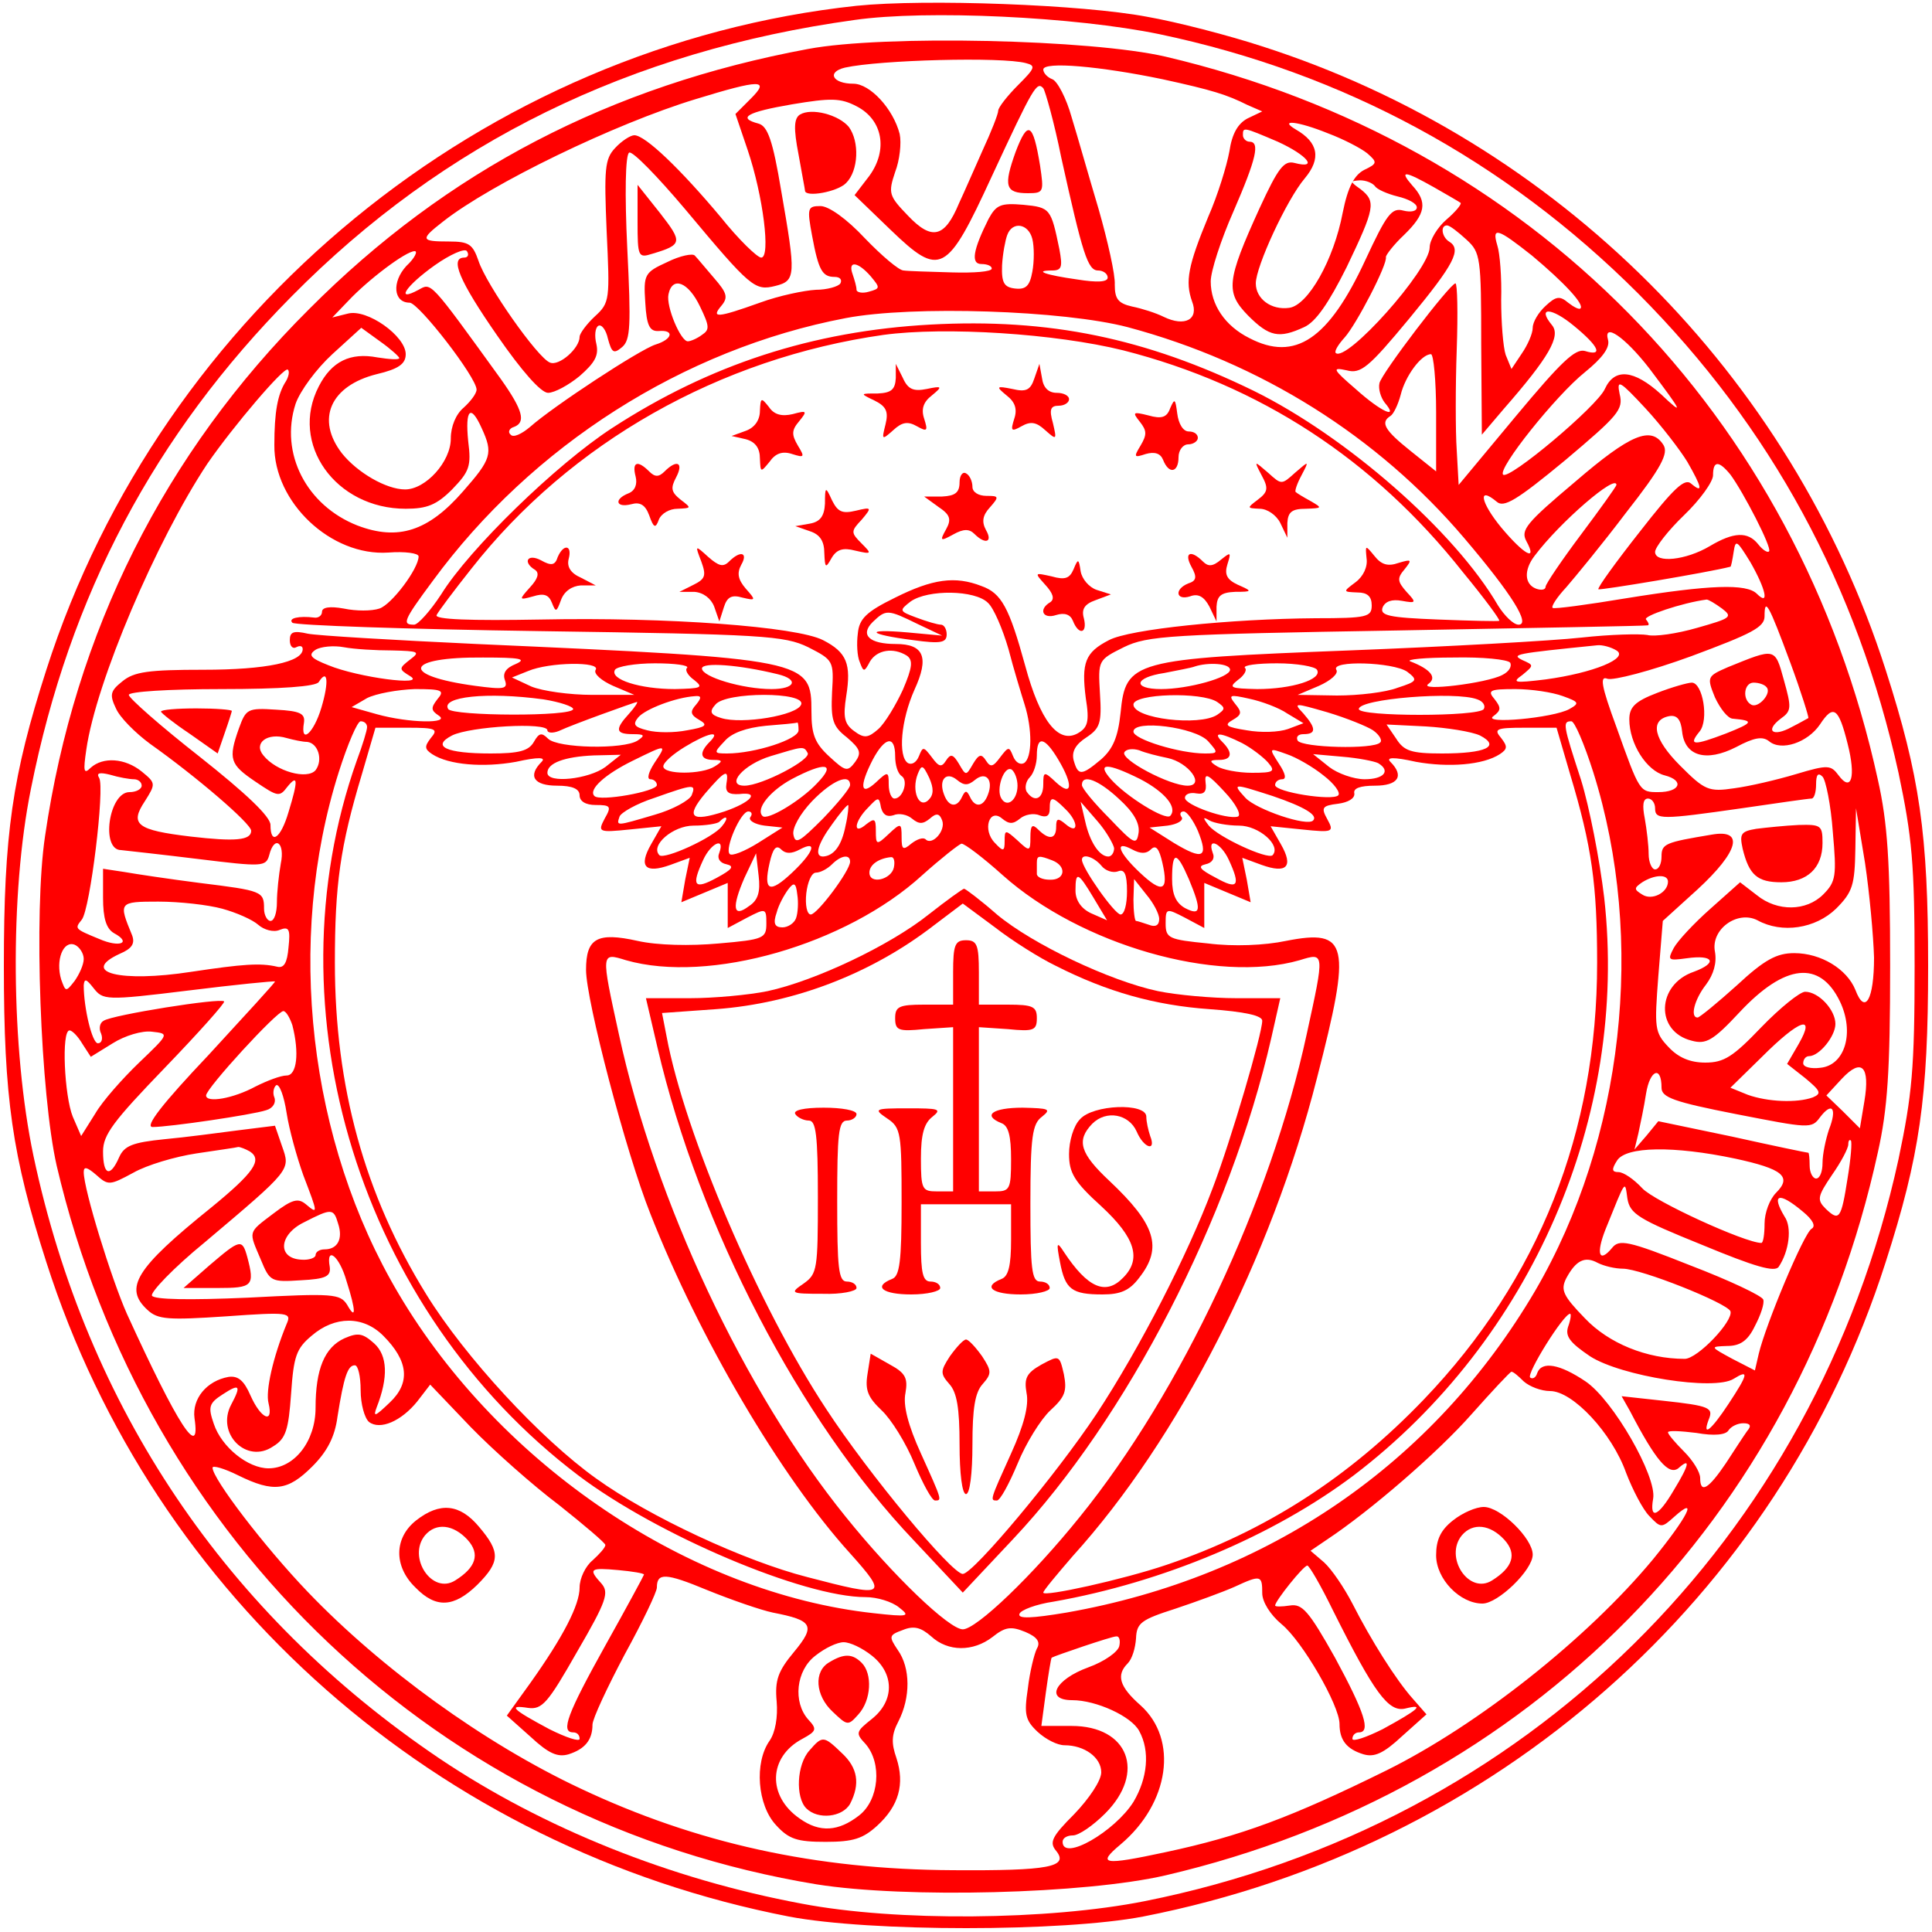  <svg  version="1.0" xmlns="http://www.w3.org/2000/svg"  width="300pt" height="300pt" viewBox="0 0 300 300"  preserveAspectRatio="xMidYMid meet">  <g transform="translate(0,300) scale(0.1,-0.1)" fill="#ff0000" stroke="none"> <path d="M1330 2991 c-578 -62 -1079 -473 -1258 -1031 -53 -165 -66 -255 -66 -460 0 -205 13 -295 66 -460 167 -522 608 -910 1153 -1016 126 -24 425 -24 550 0 547 107 986 494 1153 1016 53 165 66 255 66 460 0 205 -13 295 -66 460 -147 458 -510 821 -968 968 -52 17 -133 38 -179 46 -100 19 -344 28 -451 17z m470 -44 c286 -60 537 -196 744 -403 206 -207 340 -454 404 -744 21 -100 25 -140 25 -300 0 -160 -4 -200 -25 -300 -129 -591 -579 -1034 -1170 -1152 -150 -30 -387 -32 -533 -4 -204 38 -401 117 -562 225 -332 224 -548 545 -631 936 -35 166 -37 407 -4 570 60 301 192 550 405 765 236 239 526 381 874 429 112 16 342 5 473 -22z"/> <path d="M1255 2924 c-307 -57 -561 -189 -775 -404 -225 -224 -364 -502 -410 -818 -18 -119 -7 -402 18 -512 137 -585 596 -1020 1180 -1116 138 -22 417 -15 542 14 565 132 982 555 1106 1123 15 67 19 126 19 289 0 163 -4 222 -19 289 -124 568 -540 990 -1106 1123 -116 27 -438 34 -555 12z m338 -22 c16 -4 14 -8 -12 -34 -17 -17 -31 -35 -31 -40 0 -5 -11 -33 -24 -61 -13 -29 -29 -66 -37 -83 -22 -53 -42 -58 -79 -19 -30 31 -31 35 -20 68 7 18 10 45 7 59 -10 39 -46 78 -72 78 -32 0 -42 18 -13 25 54 12 244 17 281 7z m212 -25 c78 -17 100 -24 132 -40 l23 -10 -23 -11 c-15 -8 -24 -24 -28 -51 -4 -22 -18 -68 -33 -102 -31 -75 -36 -100 -25 -131 11 -28 -11 -40 -44 -24 -12 6 -34 13 -49 16 -22 5 -27 12 -27 34 1 15 -11 68 -25 117 -15 50 -33 114 -42 143 -8 29 -22 56 -30 59 -8 3 -14 10 -14 15 0 13 89 5 185 -15z m-639 -30 l-24 -24 19 -56 c24 -71 36 -167 21 -167 -6 0 -35 28 -63 63 -62 74 -117 127 -134 127 -6 0 -20 -9 -30 -20 -16 -17 -17 -33 -13 -129 5 -106 5 -111 -18 -132 -13 -12 -24 -27 -24 -32 0 -18 -32 -46 -46 -40 -19 7 -99 121 -111 158 -9 26 -15 30 -46 30 -44 0 -45 3 -9 31 75 59 267 152 392 190 101 31 116 31 86 1z m482 -92 c33 -149 41 -175 57 -175 8 0 15 -5 15 -11 0 -7 -16 -8 -47 -3 -50 7 -69 14 -39 14 15 0 16 6 11 33 -13 63 -14 65 -56 69 -35 3 -42 0 -54 -22 -24 -48 -28 -70 -11 -70 9 0 16 -3 16 -7 0 -5 -28 -7 -62 -6 -35 1 -69 2 -75 3 -7 0 -34 23 -60 50 -28 30 -56 50 -69 50 -20 0 -21 -3 -13 -46 10 -54 16 -64 35 -64 8 0 12 -4 9 -10 -3 -5 -21 -10 -38 -10 -18 -1 -57 -9 -87 -20 -67 -24 -76 -24 -60 -5 11 13 9 20 -11 43 -13 15 -26 31 -30 35 -3 4 -23 0 -43 -10 -35 -16 -37 -19 -34 -63 2 -36 7 -45 21 -44 25 2 21 -13 -5 -21 -25 -8 -159 -96 -195 -128 -13 -11 -26 -17 -30 -12 -5 4 -2 10 5 12 19 7 14 26 -20 74 -112 155 -108 150 -128 139 -37 -20 -20 6 25 38 24 17 47 27 50 22 4 -6 1 -10 -4 -10 -23 0 -8 -36 51 -121 38 -55 68 -89 79 -89 10 0 32 12 49 26 24 21 30 32 26 50 -3 12 -2 25 3 28 5 3 12 -6 15 -20 6 -22 9 -24 22 -13 13 11 14 33 8 154 -4 83 -3 145 3 148 5 3 44 -37 87 -88 102 -122 108 -127 140 -119 32 8 32 16 9 148 -13 78 -21 100 -35 104 -34 9 -18 18 52 30 60 10 75 10 100 -3 41 -21 49 -68 20 -108 l-23 -30 56 -54 c77 -74 87 -69 157 83 65 140 70 148 80 137 3 -4 17 -53 28 -108z m414 38 c24 -9 51 -23 61 -31 16 -14 16 -16 -5 -26 -15 -8 -25 -26 -33 -66 -14 -74 -54 -144 -83 -148 -28 -4 -52 14 -52 38 0 26 48 130 76 163 26 31 21 56 -14 76 -27 16 3 13 50 -6z m-78 -13 c46 -21 64 -43 26 -33 -16 4 -25 -7 -54 -70 -52 -114 -53 -131 -18 -167 33 -33 48 -36 87 -18 18 8 38 37 66 93 44 92 46 102 22 121 -17 12 -17 13 -1 14 9 0 19 -4 23 -9 3 -5 19 -12 35 -16 17 -4 30 -11 30 -17 0 -6 -9 -8 -21 -5 -18 5 -26 -6 -59 -77 -57 -123 -109 -158 -180 -121 -38 19 -60 52 -60 88 0 16 16 65 35 108 36 83 42 109 25 109 -5 0 -10 5 -10 10 0 13 0 13 54 -10z m243 -71 c21 -12 40 -23 41 -24 2 -2 -8 -14 -22 -26 -14 -12 -26 -32 -26 -43 0 -35 -130 -180 -146 -164 -2 3 4 13 14 24 18 20 67 114 64 125 0 3 12 19 28 34 34 33 37 51 13 77 -21 24 -12 23 34 -3z m-624 -80 c3 -12 3 -35 0 -51 -4 -22 -10 -28 -27 -26 -17 2 -21 9 -20 36 1 18 5 39 8 47 8 22 33 18 39 -6z m674 -1 c22 -20 23 -28 23 -162 l1 -141 34 40 c70 80 89 113 75 130 -24 29 -1 28 34 -1 39 -32 46 -48 17 -39 -15 4 -37 -17 -107 -101 l-89 -107 -3 54 c-2 29 -2 100 0 156 2 57 1 103 -2 103 -9 -1 -115 -140 -118 -155 -2 -9 2 -22 8 -30 23 -27 -5 -15 -45 21 -36 31 -37 34 -14 29 22 -6 34 4 97 80 71 86 82 108 62 120 -11 7 -14 25 -3 25 4 0 17 -10 30 -22z m102 -25 c49 -41 82 -76 75 -82 -2 -2 -10 2 -19 9 -13 11 -19 10 -35 -5 -11 -10 -20 -25 -20 -34 0 -9 -8 -27 -17 -40 l-16 -24 -9 22 c-4 12 -7 51 -7 85 1 35 -2 73 -6 85 -9 30 1 26 54 -16z m-1748 -16 c-23 -25 -20 -57 5 -57 14 0 104 -116 104 -135 0 -6 -9 -18 -20 -28 -12 -10 -20 -29 -20 -48 0 -36 -39 -79 -71 -79 -29 0 -74 26 -98 56 -41 53 -18 105 54 123 34 8 45 16 45 31 0 28 -60 71 -90 63 l-24 -6 25 26 c30 32 89 77 103 77 5 0 0 -11 -13 -23z m721 -16 c15 -18 15 -19 -3 -24 -10 -3 -19 -1 -19 3 0 5 -3 15 -6 24 -8 22 8 20 28 -3z m-265 -47 c15 -31 15 -36 3 -44 -8 -6 -18 -10 -22 -10 -11 0 -34 54 -30 73 6 29 31 19 49 -19z m664 -32 c206 -55 388 -169 523 -328 74 -87 103 -134 84 -134 -8 0 -22 14 -32 30 -67 115 -235 262 -379 333 -168 82 -318 113 -502 103 -183 -10 -343 -62 -495 -161 -86 -56 -221 -187 -265 -258 -17 -26 -36 -47 -42 -47 -19 0 -17 6 29 68 154 210 389 360 641 408 104 20 339 12 438 -14z m-1131 -48 c0 -3 -15 -2 -34 1 -42 8 -71 -6 -91 -45 -46 -89 26 -190 135 -190 33 0 48 6 72 30 27 28 30 36 25 75 -5 50 4 58 21 20 18 -39 15 -48 -29 -98 -54 -62 -101 -77 -164 -53 -79 31 -121 112 -96 189 7 20 32 54 57 77 l45 41 29 -21 c17 -12 30 -24 30 -26z m1124 12 c212 -54 389 -169 528 -345 33 -40 58 -74 56 -75 -2 -1 -44 0 -95 2 -76 3 -91 6 -86 19 4 9 14 13 30 10 22 -4 23 -3 7 14 -14 16 -15 21 -3 35 12 15 11 16 -9 10 -17 -6 -27 -3 -38 11 -14 17 -14 17 -12 -4 2 -13 -5 -28 -17 -37 -20 -15 -20 -15 3 -16 15 0 22 -6 22 -20 0 -18 -7 -20 -87 -20 -133 -1 -289 -17 -321 -34 -37 -19 -43 -35 -36 -90 6 -37 3 -46 -13 -55 -30 -16 -58 20 -81 105 -25 91 -37 113 -68 124 -41 16 -76 11 -134 -18 -45 -22 -56 -33 -58 -56 -2 -15 -1 -35 3 -44 6 -16 7 -16 16 1 11 18 36 22 57 9 10 -7 9 -18 -6 -53 -11 -24 -28 -52 -38 -61 -16 -14 -22 -15 -38 -3 -15 11 -17 22 -12 54 8 50 1 68 -36 87 -41 21 -241 36 -438 32 -110 -2 -166 0 -162 7 3 6 27 38 54 72 154 196 386 327 640 363 96 13 267 2 372 -24z m817 -28 c52 -69 55 -75 18 -40 -42 38 -72 41 -87 8 -12 -27 -149 -142 -158 -133 -9 9 82 123 127 159 27 22 39 38 36 50 -8 28 26 5 64 -44z m-331 -69 l0 -91 -40 32 c-40 32 -47 44 -31 54 5 3 12 18 16 33 7 29 32 63 47 63 4 0 8 -41 8 -91z m-1786 49 c-13 -20 -18 -48 -18 -99 -1 -89 88 -173 177 -167 26 2 47 -1 47 -6 0 -19 -42 -75 -61 -81 -12 -4 -36 -4 -55 0 -22 4 -34 2 -34 -5 0 -6 -6 -10 -12 -9 -24 3 -41 -1 -34 -8 4 -4 177 -10 384 -13 347 -5 380 -7 417 -25 39 -20 40 -21 37 -70 -2 -43 1 -53 23 -70 21 -18 23 -24 13 -38 -12 -16 -15 -15 -40 8 -23 21 -28 35 -28 70 0 81 -5 82 -520 105 -129 6 -247 13 -262 16 -22 5 -28 3 -28 -10 0 -10 5 -14 10 -11 6 3 10 2 10 -3 0 -20 -57 -32 -154 -32 -85 0 -108 -3 -126 -18 -19 -15 -20 -21 -10 -42 6 -14 30 -38 53 -55 72 -51 157 -124 157 -135 0 -15 -25 -17 -94 -9 -84 10 -95 19 -71 55 17 27 17 28 -5 46 -26 21 -60 23 -79 6 -11 -11 -12 -6 -7 28 15 105 109 325 188 444 40 58 120 152 125 146 3 -3 1 -11 -3 -18z m2176 -125 c23 -40 25 -50 6 -34 -10 9 -27 -7 -80 -75 -37 -47 -66 -87 -64 -89 2 -2 170 26 205 35 1 0 3 10 5 23 3 20 5 18 26 -16 24 -42 30 -69 10 -49 -16 16 -73 14 -203 -7 -60 -10 -112 -17 -114 -15 -3 2 7 17 21 32 13 15 56 67 93 116 55 70 66 92 58 105 -19 30 -51 17 -137 -57 -76 -64 -85 -75 -76 -92 18 -33 -3 -22 -39 21 -32 39 -37 65 -7 40 11 -10 31 2 106 64 83 70 91 79 85 103 -5 24 0 21 40 -22 25 -27 54 -65 65 -83z m67 -20 c20 -27 65 -114 60 -119 -2 -3 -10 2 -17 11 -16 20 -38 19 -75 -3 -37 -22 -85 -27 -85 -9 0 7 20 33 45 57 25 24 45 52 45 62 0 23 9 23 27 1z m-177 -16 c0 -2 -25 -37 -55 -77 -30 -40 -55 -77 -55 -81 0 -5 -7 -6 -15 -3 -18 7 -19 29 -2 51 39 52 127 128 127 110z m-976 -183 c9 -8 23 -41 32 -72 8 -31 20 -70 25 -86 12 -38 12 -83 -1 -91 -6 -3 -13 1 -17 11 -6 15 -7 15 -20 -2 -11 -15 -15 -16 -22 -5 -7 11 -11 10 -20 -5 -11 -19 -11 -19 -22 0 -9 15 -13 16 -20 5 -7 -11 -11 -10 -22 5 -13 17 -14 17 -20 2 -4 -10 -11 -14 -17 -11 -16 10 -11 67 10 114 23 50 15 71 -29 71 -41 0 -56 14 -36 34 21 20 23 20 70 -3 l38 -18 -54 5 c-68 6 -62 -3 9 -12 43 -6 52 -4 52 9 0 8 -4 15 -9 15 -5 0 -22 5 -38 11 -27 10 -27 11 -9 25 27 19 100 18 120 -2z m1140 -9 c17 -13 14 -15 -39 -30 -31 -9 -66 -14 -77 -11 -12 2 -57 1 -102 -4 -45 -5 -207 -14 -361 -20 -337 -13 -347 -16 -355 -97 -4 -38 -12 -56 -30 -72 -31 -26 -36 -26 -43 -1 -3 13 3 24 20 35 21 14 24 22 21 68 -3 52 -3 52 37 72 37 18 71 20 425 26 212 4 387 7 389 8 2 1 1 4 -3 9 -6 5 56 26 94 31 3 0 13 -6 24 -14z m106 -84 c17 -46 29 -85 28 -86 -2 -1 -14 -8 -26 -14 -29 -16 -42 -6 -17 13 17 12 17 17 5 60 -14 51 -13 50 -87 20 -32 -14 -33 -15 -20 -47 8 -17 20 -33 28 -33 33 -3 32 -6 -11 -23 -50 -19 -59 -19 -41 3 15 18 5 76 -12 76 -6 0 -31 -7 -54 -16 -34 -13 -43 -22 -43 -41 0 -38 27 -80 55 -87 31 -8 24 -26 -10 -26 -29 0 -29 0 -65 101 -24 65 -26 80 -14 75 9 -3 67 12 130 35 94 35 114 45 114 62 0 30 6 20 40 -72z m-2171 19 c41 -1 44 -2 28 -14 -18 -14 -18 -15 0 -26 26 -16 -81 -2 -127 17 -28 11 -32 16 -20 24 8 5 28 7 44 4 16 -3 49 -5 75 -5z m1901 0 c20 -12 -36 -35 -110 -45 -49 -6 -53 -5 -36 7 18 15 18 15 0 23 -18 9 -12 10 116 23 8 1 22 -3 30 -8z m-1709 -21 c-15 -6 -21 -14 -17 -25 5 -14 -1 -15 -46 -9 -118 16 -110 45 12 44 57 0 69 -2 51 -10z m1544 2 c3 -6 -2 -14 -12 -19 -24 -13 -132 -26 -115 -14 14 10 3 23 -28 35 -8 3 22 6 67 6 45 1 84 -3 88 -8z m-1420 -11 c-4 -6 9 -17 27 -25 l33 -14 -65 0 c-36 0 -78 6 -95 13 l-30 14 25 10 c33 14 113 15 105 2z m142 3 c-4 -3 1 -12 11 -19 15 -12 11 -13 -30 -14 -54 0 -102 15 -93 30 3 5 31 10 62 10 31 0 53 -3 50 -7z m141 -10 c33 -8 27 -23 -10 -23 -45 0 -108 19 -108 32 0 10 57 6 118 -9z m702 7 c0 -12 -65 -30 -107 -30 -45 0 -42 18 5 25 20 4 42 8 47 10 21 7 55 5 55 -5z m135 0 c9 -15 -39 -30 -93 -30 -41 1 -45 2 -30 14 10 7 15 16 11 19 -3 4 19 7 50 7 31 0 59 -5 62 -10z m140 -3 c17 -13 16 -15 -15 -25 -18 -7 -60 -12 -94 -12 l-61 1 33 14 c18 8 31 19 27 25 -9 15 88 12 110 -3z m-1686 -56 c-12 -40 -33 -58 -27 -23 2 14 -6 18 -43 20 -45 3 -47 1 -58 -29 -17 -48 -14 -56 26 -83 34 -23 37 -24 49 -8 17 21 17 10 2 -39 -12 -41 -28 -52 -28 -20 0 13 -38 49 -110 106 -60 47 -110 91 -110 96 0 5 61 9 144 9 92 0 147 4 151 11 14 22 16 0 4 -40z m2244 32 c9 -9 -13 -34 -24 -27 -14 8 -11 34 4 34 8 0 17 -3 20 -7z m-2064 -19 c-10 -13 -10 -17 2 -25 20 -13 -46 -12 -96 2 l-39 11 24 14 c14 7 47 13 74 14 43 0 47 -2 35 -16z m1748 5 c25 -9 26 -11 10 -20 -25 -14 -137 -24 -118 -11 12 9 12 13 2 26 -12 14 -8 16 32 16 25 0 58 -5 74 -11z m-1583 -5 c25 -4 46 -11 46 -15 0 -12 -187 -11 -194 0 -12 19 60 27 148 15z m237 -8 c-10 -11 -9 -16 5 -24 14 -8 10 -11 -19 -16 -20 -4 -47 -4 -62 0 -20 5 -23 9 -14 20 11 13 58 31 88 33 10 1 11 -2 2 -13z m163 0 c-6 -17 -92 -31 -124 -21 -17 5 -19 10 -9 21 16 20 141 20 133 0z m646 4 c13 -9 13 -11 0 -20 -28 -18 -130 -6 -130 16 0 17 106 20 130 4z m109 -18 l25 -15 -24 -9 c-14 -5 -42 -6 -64 -2 -32 5 -36 8 -22 16 14 8 15 12 4 25 -11 14 -9 15 22 8 19 -4 46 -14 59 -23z m295 22 c9 -3 13 -10 10 -15 -7 -12 -194 -12 -194 0 0 16 151 28 184 15z m-1317 -22 c-23 -25 -21 -32 6 -32 18 0 19 -2 7 -10 -22 -14 -124 -12 -139 3 -10 10 -14 9 -22 -5 -8 -14 -23 -18 -67 -18 -69 0 -93 11 -60 28 28 14 148 21 148 8 0 -4 8 -5 18 -1 21 10 116 44 121 45 2 0 -3 -8 -12 -18z m1155 -26 c10 -7 15 -16 11 -19 -10 -11 -121 -8 -128 3 -3 6 1 10 9 10 20 0 20 9 0 32 -16 17 -15 17 37 2 30 -9 62 -22 71 -28z m737 -21 c13 -51 6 -76 -14 -49 -12 16 -16 17 -66 2 -30 -9 -73 -19 -96 -22 -40 -6 -46 -3 -84 35 -41 41 -48 71 -17 77 12 2 18 -5 20 -24 4 -38 37 -48 84 -24 28 15 41 17 51 9 19 -16 60 -2 79 26 21 32 29 26 43 -30z m-2299 26 c0 -5 -7 -28 -16 -52 -138 -389 6 -854 344 -1110 123 -93 350 -189 446 -189 18 0 41 -7 52 -16 18 -14 15 -15 -39 -9 -285 31 -580 229 -738 496 -140 236 -176 548 -93 810 14 44 29 79 34 79 6 0 10 -4 10 -9z m670 -5 c0 -14 -68 -36 -111 -36 -21 0 -21 1 -4 19 11 13 34 21 64 24 25 2 47 4 49 5 1 1 2 -4 2 -12z m636 -17 c16 -18 16 -19 -5 -19 -39 0 -111 22 -111 34 0 19 96 7 116 -15z m422 9 c33 -17 9 -28 -59 -28 -48 0 -59 4 -71 23 l-15 22 61 -3 c33 -2 71 -8 84 -14z m176 -57 c82 -260 47 -570 -90 -805 -158 -269 -415 -445 -728 -500 -54 -9 -76 -10 -73 -2 2 6 26 15 53 19 170 30 341 102 466 196 276 210 427 557 389 897 -7 59 -23 141 -36 183 -28 86 -29 91 -15 91 5 0 20 -35 34 -79z m-1805 53 c-10 -13 -10 -17 2 -25 26 -17 80 -21 130 -12 36 8 47 7 40 0 -22 -22 -12 -37 24 -37 24 0 35 -5 35 -15 0 -9 9 -15 25 -15 23 0 25 -2 14 -21 -11 -21 -10 -22 39 -17 l49 5 -16 -28 c-20 -35 -9 -46 30 -32 l30 11 -7 -34 -6 -35 36 15 36 15 0 -35 0 -35 30 16 c29 15 30 15 30 -9 0 -23 -4 -25 -74 -31 -44 -4 -95 -3 -126 4 -63 14 -80 4 -80 -45 0 -47 62 -284 100 -379 75 -191 202 -408 310 -527 60 -67 56 -69 -66 -37 -98 25 -246 94 -328 153 -87 62 -204 189 -264 286 -96 155 -142 323 -142 515 0 121 8 180 42 293 l21 72 50 0 c44 0 48 -2 36 -16z m1769 -56 c34 -113 42 -172 42 -293 0 -263 -90 -491 -269 -678 -116 -121 -246 -205 -400 -257 -68 -23 -191 -50 -191 -43 0 3 21 28 46 57 164 181 308 463 379 742 54 209 49 232 -48 213 -33 -7 -82 -9 -121 -4 -61 6 -66 8 -66 31 0 24 1 24 30 9 l30 -16 0 35 0 35 36 -15 36 -15 -6 35 -7 34 30 -11 c39 -14 50 -3 30 32 l-16 28 49 -5 c48 -5 50 -4 39 16 -10 18 -8 21 17 24 15 2 26 8 25 16 -2 8 9 12 32 12 36 0 46 15 24 37 -7 7 4 8 40 0 50 -9 104 -5 130 12 12 8 12 12 2 25 -12 14 -8 16 36 16 l50 0 21 -72z m-1961 50 c17 -2 25 -28 13 -44 -13 -15 -61 -2 -81 23 -16 19 6 36 36 27 11 -3 25 -6 32 -6z m625 0 c-17 -17 -15 -28 6 -28 14 0 15 -2 2 -10 -20 -13 -80 -13 -80 0 0 6 15 19 33 30 36 22 58 27 39 8z m827 -2 c15 -8 33 -22 40 -30 12 -14 9 -16 -25 -16 -22 0 -46 5 -54 10 -13 8 -12 10 3 10 20 0 22 11 5 28 -16 16 -3 15 31 -2z m-539 -20 c0 -14 4 -27 10 -31 11 -7 2 -35 -11 -35 -5 0 -9 10 -9 22 0 20 -1 21 -20 3 -24 -22 -26 -6 -5 35 19 36 35 39 35 6z m253 -5 c24 -40 22 -59 -3 -36 -19 18 -20 17 -20 -3 0 -23 -14 -29 -26 -11 -3 6 -1 16 5 22 6 6 11 21 11 34 0 31 12 29 33 -6z m-627 -6 c-9 -14 -12 -25 -6 -25 5 0 10 -4 10 -9 0 -10 -89 -26 -97 -17 -10 10 17 34 60 55 53 26 53 26 33 -4z m238 16 c7 -10 -71 -51 -98 -51 -30 0 -2 33 41 46 50 15 51 16 57 5z m559 -8 c33 -7 59 -43 31 -43 -28 0 -105 41 -98 52 3 5 13 6 23 3 9 -4 29 -9 44 -12z m242 -27 c17 -13 27 -27 23 -31 -9 -9 -98 5 -98 16 0 5 5 9 11 9 7 0 5 9 -5 24 -16 25 -16 25 12 15 15 -5 41 -20 57 -33z m-1115 13 c-26 -19 -90 -26 -90 -9 0 15 26 25 72 27 l42 1 -24 -19z m1200 6 c20 -12 9 -25 -21 -25 -17 0 -42 9 -55 19 l-25 20 45 -4 c25 -2 50 -7 56 -10z m-871 -31 c-25 -27 -78 -59 -85 -51 -11 11 12 39 45 57 53 28 70 25 40 -6z m173 -26 c-15 -15 -27 14 -17 40 6 15 8 15 18 -6 7 -16 7 -26 -1 -34z m138 22 c0 -22 -16 -35 -25 -20 -9 14 4 52 16 45 5 -4 9 -15 9 -25z m191 10 c38 -20 58 -44 46 -57 -8 -7 -68 30 -92 57 -23 26 -6 26 46 0z m-1563 0 c6 0 12 -4 12 -10 0 -5 -8 -10 -19 -10 -32 0 -45 -90 -13 -90 9 -1 64 -7 121 -14 98 -12 104 -12 109 6 8 32 25 20 18 -13 -3 -17 -6 -44 -6 -60 0 -16 -4 -29 -10 -29 -5 0 -10 9 -10 19 0 27 -3 28 -100 40 -47 6 -100 14 -117 17 l-33 5 0 -45 c0 -32 5 -48 17 -55 28 -15 9 -23 -23 -9 -39 16 -38 16 -27 30 13 16 36 205 27 220 -5 8 1 9 17 5 13 -4 30 -7 37 -7z m920 -7 c-2 -13 3 -17 20 -16 33 4 18 -13 -23 -27 -52 -17 -61 -9 -30 28 31 36 37 39 33 15z m386 6 c17 14 29 0 20 -23 -7 -19 -20 -21 -28 -3 -5 10 -7 10 -12 0 -8 -18 -21 -16 -28 3 -9 23 3 37 20 23 11 -9 17 -9 28 0z m408 -57 c-17 -5 -82 18 -82 29 0 6 8 9 18 7 12 -2 16 3 14 17 -2 16 4 13 29 -14 19 -20 27 -37 21 -39z m924 -24 c6 -68 5 -77 -15 -97 -26 -26 -71 -27 -103 -1 l-26 20 -46 -41 c-26 -23 -51 -50 -57 -61 -10 -19 -9 -20 20 -16 42 6 49 -7 11 -21 -58 -20 -60 -93 -3 -107 22 -6 33 0 74 44 71 76 125 81 156 17 23 -48 8 -99 -30 -103 -15 -2 -27 1 -27 7 0 6 4 11 9 11 16 0 41 31 41 50 0 22 -26 50 -47 50 -8 0 -39 -25 -68 -55 -44 -46 -58 -55 -87 -55 -24 0 -42 8 -57 24 -22 23 -22 30 -16 110 l7 86 54 49 c64 59 73 94 22 85 -72 -12 -78 -14 -78 -34 0 -11 -4 -20 -10 -20 -5 0 -10 11 -10 24 0 13 -3 38 -6 55 -4 20 -3 31 5 31 6 0 11 -7 11 -15 0 -18 9 -18 135 0 55 8 103 15 108 15 4 0 7 10 7 22 0 15 3 19 10 12 5 -5 13 -44 16 -86z m-1526 73 c0 -5 -19 -28 -42 -52 -36 -36 -43 -41 -46 -25 -2 10 10 32 29 52 31 32 59 44 59 25z m418 -22 c22 -20 32 -37 30 -52 -3 -20 -7 -18 -45 22 -24 24 -43 47 -43 52 0 18 26 8 58 -22z m-664 6 c-4 -8 -29 -22 -57 -30 -61 -18 -60 -18 -55 -3 2 6 26 20 54 29 62 22 65 22 58 4z m902 -1 c50 -17 71 -30 63 -38 -9 -10 -88 17 -105 35 -21 23 -20 23 42 3z m-589 -30 c9 4 22 1 29 -5 11 -9 17 -9 28 0 10 9 15 8 19 -3 6 -16 -16 -40 -26 -29 -4 3 -13 0 -22 -7 -13 -11 -15 -9 -15 10 0 22 -1 23 -20 5 -19 -18 -20 -17 -20 5 0 19 -2 20 -15 10 -21 -18 -19 4 3 26 16 17 17 17 20 0 3 -11 9 -15 19 -12z m267 10 c21 -20 21 -41 1 -24 -12 10 -15 10 -15 -4 0 -19 -11 -21 -28 -4 -9 9 -12 7 -12 -12 0 -22 -1 -23 -20 -5 -19 17 -20 17 -20 -1 0 -16 -2 -17 -15 -3 -20 20 -9 55 11 38 11 -9 17 -9 28 0 7 6 21 9 30 5 11 -4 16 -1 16 10 0 20 4 20 24 0z m-341 -26 c-6 -31 -18 -47 -35 -48 -14 0 -8 20 14 50 12 17 23 30 25 30 1 0 0 -15 -4 -32z m417 -35 c0 -7 -4 -13 -9 -13 -14 0 -29 23 -36 55 l-7 30 26 -30 c14 -16 25 -36 26 -42z m-565 48 c-3 -5 7 -11 22 -13 l28 -3 -38 -24 c-21 -13 -41 -21 -44 -17 -8 8 17 66 29 66 5 0 7 -4 3 -9z m695 -21 c17 -42 8 -46 -37 -19 l-38 24 28 3 c15 2 25 8 22 13 -4 5 -2 9 3 9 5 0 15 -14 22 -30z m1050 -197 c0 -65 -14 -90 -29 -50 -13 32 -53 57 -95 57 -27 0 -46 -10 -89 -50 -30 -27 -58 -50 -61 -50 -12 0 -5 28 13 51 12 16 17 34 14 51 -7 35 35 65 66 49 38 -21 90 -13 122 18 26 26 29 37 30 93 l1 63 14 -85 c7 -47 13 -113 14 -147z m-1789 204 c-14 -18 -89 -52 -97 -45 -15 15 21 46 53 46 19 0 37 3 40 6 12 12 15 6 4 -7z m803 1 c31 0 66 -31 52 -46 -8 -7 -84 28 -99 46 -10 13 -9 14 1 8 7 -4 28 -8 46 -8z m-807 -42 c-4 -9 1 -16 11 -18 13 -3 9 -8 -15 -21 -35 -19 -40 -13 -21 28 12 26 34 36 25 11z m125 5 c28 15 22 -4 -12 -36 -35 -33 -45 -29 -35 15 5 22 10 29 18 21 7 -7 16 -7 29 0z m315 -40 c121 -108 332 -169 461 -132 39 12 39 13 11 -115 -56 -259 -195 -555 -352 -749 -74 -92 -161 -175 -182 -175 -21 0 -108 83 -182 175 -157 194 -296 490 -352 749 -28 128 -28 127 11 115 129 -37 342 24 460 132 29 26 57 48 61 49 5 0 34 -22 64 -49z m230 40 c8 8 13 1 18 -21 10 -44 0 -48 -35 -15 -34 32 -40 51 -12 36 13 -7 22 -7 29 0z m121 -16 c19 -41 14 -47 -20 -28 -25 13 -29 18 -16 21 10 2 15 9 11 18 -9 25 13 15 25 -11z m-745 -72 c-25 -19 -27 -2 -7 44 l18 38 4 -35 c3 -25 -1 -38 -15 -47z m157 69 c0 -14 -51 -82 -61 -82 -6 0 -9 15 -7 33 2 17 8 32 15 32 7 0 18 6 25 13 14 14 28 16 28 4z m68 -9 c-4 -19 -38 -27 -38 -8 0 12 14 22 33 24 5 1 7 -6 5 -16z m246 11 c23 -9 20 -31 -4 -30 -11 0 -20 4 -20 9 0 4 0 12 0 17 0 12 3 12 24 4z m76 -8 c6 -8 18 -12 26 -9 10 4 14 -4 14 -31 0 -20 -4 -36 -10 -36 -9 0 -60 72 -60 85 0 10 18 5 30 -9z m136 -21 c20 -48 19 -58 -6 -45 -14 8 -20 21 -20 45 0 44 7 44 26 0z m-148 -29 l21 -35 -25 11 c-15 7 -24 20 -24 35 0 31 4 29 28 -11z m892 25 c0 -17 -25 -30 -40 -20 -13 8 -13 10 0 19 19 12 40 13 40 1z m-1354 -57 c-3 -8 -13 -14 -21 -14 -12 0 -15 6 -9 23 3 12 12 28 18 36 9 12 12 10 14 -8 2 -12 1 -29 -2 -37z m564 -1 c0 -10 -6 -13 -16 -9 -9 3 -18 6 -20 6 -2 0 -4 15 -4 33 l1 32 19 -24 c11 -13 20 -30 20 -38z m-1455 16 c22 -6 47 -17 56 -25 9 -8 24 -12 33 -8 15 6 17 1 14 -27 -2 -24 -7 -33 -18 -30 -26 6 -53 4 -133 -8 -110 -17 -174 -1 -111 28 19 8 24 16 19 29 -21 51 -21 52 41 52 33 0 77 -5 99 -11z m-215 -78 c0 -9 -7 -24 -14 -34 -14 -18 -14 -17 -21 2 -9 30 3 61 21 54 7 -3 14 -13 14 -22z m163 -49 c72 9 133 15 134 14 1 -1 -46 -52 -103 -114 -72 -76 -100 -112 -87 -112 26 0 155 19 176 26 11 3 16 12 13 20 -3 7 -1 16 3 19 5 2 12 -17 16 -43 4 -26 16 -69 26 -97 23 -60 23 -61 4 -45 -12 10 -21 8 -50 -14 -41 -31 -39 -27 -20 -72 14 -34 16 -35 62 -32 39 2 47 6 45 21 -6 33 15 17 26 -22 15 -47 15 -62 1 -37 -11 17 -21 18 -154 11 -92 -4 -145 -3 -149 3 -3 5 33 43 82 83 135 114 133 112 120 149 l-11 32 -56 -7 c-31 -4 -83 -11 -116 -14 -49 -5 -62 -10 -70 -28 -14 -32 -25 -28 -25 9 0 26 16 47 96 130 53 55 94 101 92 103 -5 6 -174 -21 -187 -30 -6 -3 -8 -12 -4 -20 3 -8 1 -15 -5 -15 -9 0 -22 55 -22 90 1 11 4 10 15 -4 15 -19 18 -20 148 -4z m161 -54 c11 -43 7 -78 -9 -78 -9 0 -30 -8 -48 -17 -35 -19 -77 -26 -77 -14 0 11 110 131 120 131 4 0 10 -10 14 -22z m2339 -29 l-18 -31 28 -22 c24 -20 26 -24 12 -30 -25 -9 -70 -7 -101 4 l-27 11 49 48 c58 58 84 67 57 20z m-2665 0 l13 -20 34 21 c19 12 46 20 61 18 27 -3 27 -3 -20 -48 -26 -25 -57 -60 -68 -79 l-22 -35 -13 30 c-13 32 -18 134 -5 134 4 0 13 -9 20 -21z m2767 -89 l-7 -42 -26 26 -26 25 24 26 c31 33 44 19 35 -35z m-315 21 c0 -15 19 -22 116 -41 113 -22 117 -23 130 -5 19 25 27 14 14 -19 -5 -15 -10 -38 -10 -52 0 -13 -4 -24 -10 -24 -5 0 -10 9 -10 20 0 11 -1 20 -2 20 -2 0 -55 11 -118 25 l-115 24 -18 -22 -19 -22 6 25 c3 14 9 42 12 62 6 37 24 44 24 9z m289 -140 c-10 -64 -13 -68 -34 -48 -14 14 -13 19 10 53 14 20 25 41 25 47 0 6 2 8 4 6 2 -2 0 -28 -5 -58z m-2481 41 c20 -13 6 -33 -60 -87 -118 -95 -136 -125 -99 -159 16 -15 32 -16 122 -10 98 7 102 6 94 -12 -21 -51 -33 -104 -28 -123 8 -33 -12 -24 -28 12 -10 23 -19 31 -34 29 -34 -6 -57 -34 -53 -64 10 -67 -26 -11 -105 162 -24 54 -67 193 -67 220 0 9 5 8 19 -4 19 -17 21 -17 58 3 21 12 65 25 98 30 33 5 62 9 65 10 3 0 11 -3 18 -7z m2306 -11 c74 -16 89 -28 64 -53 -10 -10 -18 -31 -18 -48 0 -16 -2 -30 -5 -30 -25 0 -167 65 -185 85 -13 14 -29 25 -37 25 -10 0 -11 4 -2 18 14 22 88 23 183 3z m-51 -134 c82 -34 113 -43 119 -34 16 24 21 61 9 78 -21 35 -9 39 28 8 16 -13 21 -23 14 -27 -12 -7 -71 -148 -82 -194 l-6 -26 -35 18 c-35 19 -35 19 -8 20 20 0 32 8 43 31 9 17 15 35 13 41 -2 6 -53 30 -113 53 -98 39 -111 41 -122 27 -20 -24 -25 -9 -10 29 32 79 30 77 34 48 4 -24 17 -32 116 -72z m-2118 33 c8 -24 -1 -40 -21 -40 -8 0 -14 -4 -14 -9 0 -4 -10 -8 -22 -7 -38 2 -35 39 4 58 43 22 46 22 53 -2z m1995 -70 c28 0 161 -53 167 -66 5 -15 -51 -74 -71 -74 -59 0 -118 24 -155 63 -34 35 -38 44 -29 62 15 28 29 35 49 24 10 -5 27 -9 39 -9z m-85 -90 c-5 -15 3 -25 34 -46 48 -31 193 -54 223 -35 24 15 23 8 -8 -39 -27 -41 -41 -52 -31 -25 8 19 3 22 -71 30 l-64 7 13 -23 c40 -77 60 -100 75 -89 19 17 18 7 -7 -34 -24 -41 -38 -47 -32 -13 6 34 -62 153 -105 182 -40 27 -68 32 -75 13 -2 -7 -7 -10 -11 -7 -6 6 52 99 62 99 2 0 1 -9 -3 -20z m-1840 -14 c39 -39 43 -73 10 -104 -23 -22 -26 -23 -20 -7 18 46 17 80 -4 99 -18 16 -25 17 -46 8 -31 -14 -45 -48 -45 -108 0 -52 -33 -94 -73 -94 -32 0 -73 33 -85 69 -9 26 -8 32 14 46 26 17 29 14 13 -16 -24 -45 24 -93 65 -65 20 12 24 26 28 82 4 58 8 70 32 90 36 31 80 31 111 0z m-35 -85 c0 -21 6 -43 13 -49 17 -13 50 1 75 32 l20 26 63 -66 c35 -36 97 -91 137 -121 39 -31 72 -59 72 -62 0 -4 -9 -14 -20 -24 -11 -9 -20 -28 -20 -42 0 -27 -25 -76 -77 -149 l-36 -50 37 -33 c28 -26 42 -32 59 -27 25 8 37 22 37 46 0 9 23 58 50 109 28 51 50 97 50 104 0 23 13 23 78 -4 37 -15 83 -31 102 -35 62 -12 67 -20 33 -61 -25 -30 -30 -44 -27 -77 2 -24 -2 -48 -11 -61 -24 -34 -19 -100 10 -131 20 -22 33 -26 77 -26 43 0 58 5 80 25 34 31 43 65 30 105 -8 23 -8 36 3 57 19 37 19 83 -1 111 -14 21 -14 23 8 31 17 7 28 4 44 -10 26 -24 65 -24 95 -1 20 16 29 17 51 8 19 -8 24 -16 18 -26 -4 -8 -11 -36 -14 -62 -6 -40 -4 -49 15 -67 13 -12 31 -21 42 -21 31 0 57 -19 57 -42 0 -13 -19 -41 -42 -65 -35 -35 -39 -44 -28 -57 20 -25 -11 -31 -160 -30 -214 1 -399 42 -579 127 -149 70 -309 186 -423 305 -68 71 -148 176 -148 193 0 4 18 -1 40 -12 55 -27 77 -24 115 14 23 23 35 46 39 77 10 63 16 80 27 80 5 0 9 -17 9 -39z m1806 14 c9 -8 27 -15 41 -15 35 0 96 -65 118 -127 10 -26 26 -57 36 -67 18 -19 19 -19 39 -1 38 34 20 -1 -33 -66 -102 -123 -271 -257 -414 -328 -148 -73 -226 -102 -343 -127 -98 -21 -107 -19 -70 12 76 64 90 163 31 216 -33 29 -38 47 -20 65 7 7 12 24 13 39 1 24 8 29 61 46 33 11 74 26 92 34 41 19 43 18 43 -10 0 -13 12 -33 30 -48 32 -26 90 -126 90 -155 0 -25 11 -39 37 -47 17 -5 31 1 60 28 l38 34 -21 24 c-26 29 -65 91 -94 148 -13 25 -32 53 -44 64 l-21 18 25 17 c68 45 173 136 225 195 32 36 60 66 62 66 3 0 11 -7 19 -15z m347 -77 c-5 -7 -20 -30 -33 -50 -27 -40 -40 -48 -40 -23 0 9 -11 27 -25 41 -14 14 -25 27 -25 30 0 3 20 2 44 -1 28 -5 46 -3 50 4 4 6 14 11 23 11 11 0 13 -4 6 -12z m-1713 -223 c0 -1 -27 -51 -60 -110 -59 -106 -70 -135 -50 -135 6 0 10 -4 10 -10 0 -5 -21 2 -47 15 -58 31 -65 38 -33 33 22 -3 31 8 76 87 46 79 50 92 38 106 -21 23 -18 25 26 21 22 -2 40 -5 40 -7z m1070 -56 c64 -128 86 -158 112 -152 32 8 20 -2 -35 -32 -26 -13 -47 -20 -47 -15 0 6 5 10 10 10 19 0 9 31 -37 116 -41 73 -51 84 -70 81 -13 -2 -23 -2 -23 0 0 7 44 62 50 62 3 0 21 -31 40 -70z m-332 -55 c-2 -9 -23 -24 -48 -33 -52 -19 -68 -51 -25 -51 37 0 92 -25 104 -48 17 -31 13 -73 -9 -110 -29 -46 -110 -93 -110 -62 0 6 7 10 16 10 9 0 31 15 50 34 64 64 36 136 -52 136 l-47 0 7 52 c4 29 8 53 9 54 5 3 93 33 100 33 5 1 7 -6 5 -15z m-384 -15 c35 -28 35 -70 0 -98 -25 -20 -26 -22 -10 -39 26 -30 21 -87 -10 -111 -32 -25 -61 -27 -92 -5 -51 35 -49 96 4 124 22 12 23 15 9 30 -24 27 -19 76 11 99 15 12 34 21 44 21 10 0 29 -9 44 -21z"/> <path d="M1242 2822 c-9 -6 -10 -21 -2 -62 5 -29 10 -54 10 -56 0 -11 51 -2 64 12 19 19 21 64 4 87 -16 19 -58 30 -76 19z"/> <path d="M1577 2764 c-19 -53 -16 -64 19 -64 25 0 25 2 19 43 -11 67 -19 71 -38 21z"/> <path d="M990 2656 c0 -55 1 -57 23 -50 47 14 47 18 12 63 l-35 44 0 -57z"/> <path d="M1391 2413 c-1 -18 -7 -23 -28 -24 -28 0 -28 0 -5 -11 18 -9 22 -17 17 -37 -6 -24 -6 -25 12 -9 14 13 23 14 37 6 16 -9 17 -7 11 12 -5 15 -1 26 12 36 17 14 16 15 -8 10 -20 -4 -29 -1 -37 17 l-11 22 0 -22z"/> <path d="M1606 2412 c-6 -18 -13 -21 -34 -16 -25 5 -26 4 -9 -10 13 -10 17 -21 12 -36 -6 -19 -5 -21 11 -12 14 8 23 7 37 -6 18 -16 18 -15 12 11 -6 21 -4 27 9 27 9 0 16 5 16 10 0 6 -9 10 -19 10 -13 0 -21 8 -23 23 l-4 22 -8 -23z"/> <path d="M1180 2362 c0 -14 -8 -26 -22 -31 l-22 -8 22 -5 c15 -4 22 -14 22 -30 1 -22 1 -22 15 -5 9 13 20 17 35 12 19 -6 20 -5 9 13 -10 17 -10 24 2 38 13 16 12 17 -10 11 -17 -4 -29 -1 -37 11 -12 15 -13 15 -14 -6z"/> <path d="M1817 2366 c-5 -14 -13 -17 -34 -11 -24 6 -25 5 -13 -10 11 -14 11 -20 1 -37 -11 -18 -10 -19 8 -13 14 4 23 1 27 -9 9 -23 24 -20 24 4 0 11 7 20 15 20 8 0 15 5 15 10 0 6 -6 10 -14 10 -9 0 -16 12 -18 28 -3 23 -4 24 -11 8z"/> <path d="M987 2260 c3 -12 -1 -22 -11 -26 -23 -9 -20 -23 4 -17 14 4 22 -1 28 -17 7 -20 10 -21 15 -7 4 10 17 17 29 17 22 1 22 1 5 14 -15 12 -16 18 -7 35 12 23 1 28 -18 9 -9 -9 -15 -9 -24 0 -18 18 -27 15 -21 -8z"/> <path d="M1959 2262 c11 -20 10 -26 -6 -38 -17 -13 -17 -13 3 -14 12 0 26 -10 32 -22 l11 -23 0 23 c1 17 7 22 29 22 25 1 26 1 7 12 -11 6 -21 12 -23 14 -2 1 2 13 9 26 12 23 12 23 -10 4 -21 -19 -21 -19 -42 0 -22 19 -22 19 -10 -4z"/> <path d="M1490 2251 c0 -16 -7 -21 -27 -22 l-28 0 22 -16 c18 -12 21 -19 12 -35 -10 -18 -9 -19 11 -8 16 9 25 9 33 1 17 -17 29 -13 18 6 -7 13 -5 23 6 35 15 17 14 18 -5 18 -13 0 -22 6 -22 14 0 8 -4 18 -10 21 -5 3 -10 -3 -10 -14z"/> <path d="M1281 2218 c-1 -19 -7 -28 -23 -31 l-23 -4 23 -8 c15 -5 22 -15 22 -34 1 -23 2 -24 11 -8 8 14 18 17 37 12 26 -6 26 -5 10 11 -17 17 -17 19 0 37 16 19 16 20 -9 14 -21 -5 -28 -2 -37 16 -10 22 -11 22 -11 -5z"/> <path d="M866 2135 c-4 -13 -10 -14 -26 -5 -21 11 -29 -3 -9 -15 7 -5 4 -14 -8 -27 -18 -20 -17 -20 5 -14 16 5 24 3 29 -10 6 -15 7 -15 14 4 5 14 17 22 31 23 l23 0 -23 12 c-16 7 -22 17 -19 29 6 22 -8 24 -17 3z"/> <path d="M1089 2128 c8 -22 6 -27 -12 -36 l-22 -11 23 0 c14 -1 26 -10 31 -23 l8 -23 7 22 c5 16 12 20 29 15 21 -5 21 -4 5 14 -12 14 -14 24 -7 37 11 19 -1 23 -19 5 -9 -9 -16 -7 -32 7 -21 19 -21 19 -11 -7z"/> <path d="M1850 2120 c9 -16 8 -22 -5 -26 -22 -9 -19 -27 3 -20 13 5 22 -1 30 -16 l11 -23 0 23 c1 17 7 22 29 23 27 0 27 1 4 11 -17 8 -21 16 -16 32 6 19 5 19 -10 7 -13 -11 -20 -11 -28 -3 -19 19 -30 14 -18 -8z"/> <path d="M1667 2116 c-6 -14 -13 -17 -34 -11 -27 6 -27 6 -10 -13 12 -13 15 -22 8 -27 -19 -11 -12 -27 9 -20 13 4 22 1 26 -9 9 -23 23 -20 17 4 -4 14 1 22 18 28 l24 9 -22 7 c-12 4 -23 17 -25 29 -3 20 -4 20 -11 3z"/> <path d="M250 1895 c0 -2 20 -18 44 -34 l44 -31 11 32 c6 17 11 33 11 34 0 2 -25 4 -55 4 -30 0 -55 -2 -55 -5z"/> <path d="M2727 1713 c-24 -4 -26 -8 -21 -31 10 -41 23 -52 60 -52 40 0 64 22 64 61 0 27 -2 29 -37 28 -21 -1 -50 -4 -66 -6z"/> <path d="M1442 1580 c-60 -48 -176 -103 -250 -119 -29 -6 -84 -11 -121 -11 l-68 0 18 -77 c65 -278 221 -579 398 -765 l76 -81 78 83 c177 188 337 498 401 778 l14 62 -68 0 c-38 0 -93 5 -122 11 -75 16 -195 73 -250 119 -25 22 -49 40 -51 40 -2 0 -27 -18 -55 -40z m198 -80 c79 -40 153 -61 238 -67 55 -4 82 -10 82 -18 0 -20 -48 -184 -77 -260 -39 -104 -113 -248 -180 -350 -63 -95 -192 -249 -208 -249 -17 0 -146 155 -212 256 -105 159 -220 428 -248 579 l-7 36 84 6 c121 9 241 55 338 130 l45 34 50 -37 c27 -21 70 -48 95 -60z"/> <path d="M1480 1490 l0 -50 -45 0 c-39 0 -45 -3 -45 -21 0 -19 5 -21 45 -17 l45 3 0 -127 0 -128 -25 0 c-23 0 -25 3 -25 51 0 38 5 55 18 65 15 12 10 13 -38 13 -53 0 -54 -1 -32 -16 21 -14 22 -23 22 -130 0 -92 -3 -115 -15 -119 -30 -12 -14 -24 30 -24 25 0 45 5 45 10 0 6 -7 10 -15 10 -12 0 -15 13 -15 60 l0 60 70 0 70 0 0 -55 c0 -40 -4 -57 -15 -61 -30 -12 -14 -24 30 -24 25 0 45 5 45 10 0 6 -7 10 -15 10 -13 0 -15 20 -15 121 0 104 3 124 18 135 15 12 11 13 -30 14 -47 0 -63 -12 -33 -24 11 -4 15 -20 15 -56 0 -47 -2 -50 -25 -50 l-25 0 0 128 0 127 45 -3 c40 -4 45 -2 45 17 0 18 -6 21 -45 21 l-45 0 0 50 c0 43 -3 50 -20 50 -17 0 -20 -7 -20 -50z"/> <path d="M1235 1270 c3 -5 13 -10 21 -10 11 0 14 -22 14 -119 0 -112 -1 -119 -22 -134 -22 -15 -21 -16 30 -16 28 -1 52 4 52 9 0 6 -7 10 -15 10 -13 0 -15 21 -15 125 0 104 2 125 15 125 8 0 15 5 15 10 0 6 -23 10 -51 10 -31 0 -48 -4 -44 -10z"/> <path d="M1677 1262 c-10 -10 -17 -34 -17 -54 0 -29 8 -43 50 -81 53 -49 63 -82 34 -111 -27 -28 -55 -16 -92 40 -11 17 -12 15 -6 -16 8 -42 18 -50 66 -50 28 0 42 6 57 26 37 47 25 83 -46 150 -46 43 -52 63 -27 89 22 22 57 15 69 -12 11 -26 31 -32 21 -7 -3 9 -6 22 -6 30 0 22 -83 19 -103 -4z"/> <path d="M1475 894 c-15 -23 -15 -27 -1 -43 12 -13 16 -38 16 -94 0 -45 4 -77 10 -77 6 0 10 32 10 77 0 56 4 81 16 94 14 16 14 20 -1 43 -10 14 -21 26 -25 26 -4 0 -15 -12 -25 -26z"/> <path d="M1347 866 c-4 -25 1 -36 22 -56 15 -14 38 -51 51 -83 13 -31 27 -57 32 -57 11 0 11 0 -22 73 -20 44 -28 75 -24 94 4 23 0 31 -24 44 l-30 17 -5 -32z"/> <path d="M1617 881 c-23 -13 -27 -21 -23 -44 4 -19 -4 -50 -24 -94 -33 -73 -33 -73 -22 -73 5 0 19 26 32 57 13 32 36 69 51 83 23 21 26 30 21 56 -7 30 -7 30 -35 15z"/> <path d="M325 1035 l-40 -35 53 0 c54 0 58 3 46 48 -8 29 -11 28 -59 -13z"/> <path d="M646 639 c-34 -27 -35 -71 -1 -104 32 -33 60 -31 96 4 36 36 36 51 3 90 -30 36 -61 39 -98 10z m80 -30 c20 -22 13 -43 -19 -63 -36 -23 -75 36 -47 70 17 20 44 17 66 -7z"/> <path d="M2256 639 c-19 -15 -26 -30 -26 -54 0 -37 37 -75 72 -75 24 0 78 52 78 76 0 25 -50 74 -76 74 -12 0 -33 -9 -48 -21z m80 -30 c20 -22 13 -43 -19 -63 -36 -23 -75 36 -47 70 17 20 44 17 66 -7z"/> <path d="M1288 419 c-25 -14 -22 -52 5 -77 23 -22 24 -22 40 -4 20 22 22 63 5 80 -14 14 -27 15 -50 1z"/> <path d="M1257 282 c-20 -22 -22 -73 -5 -90 18 -18 56 -14 68 7 16 31 12 56 -13 79 -28 27 -30 27 -50 4z"/> </g> </svg> 